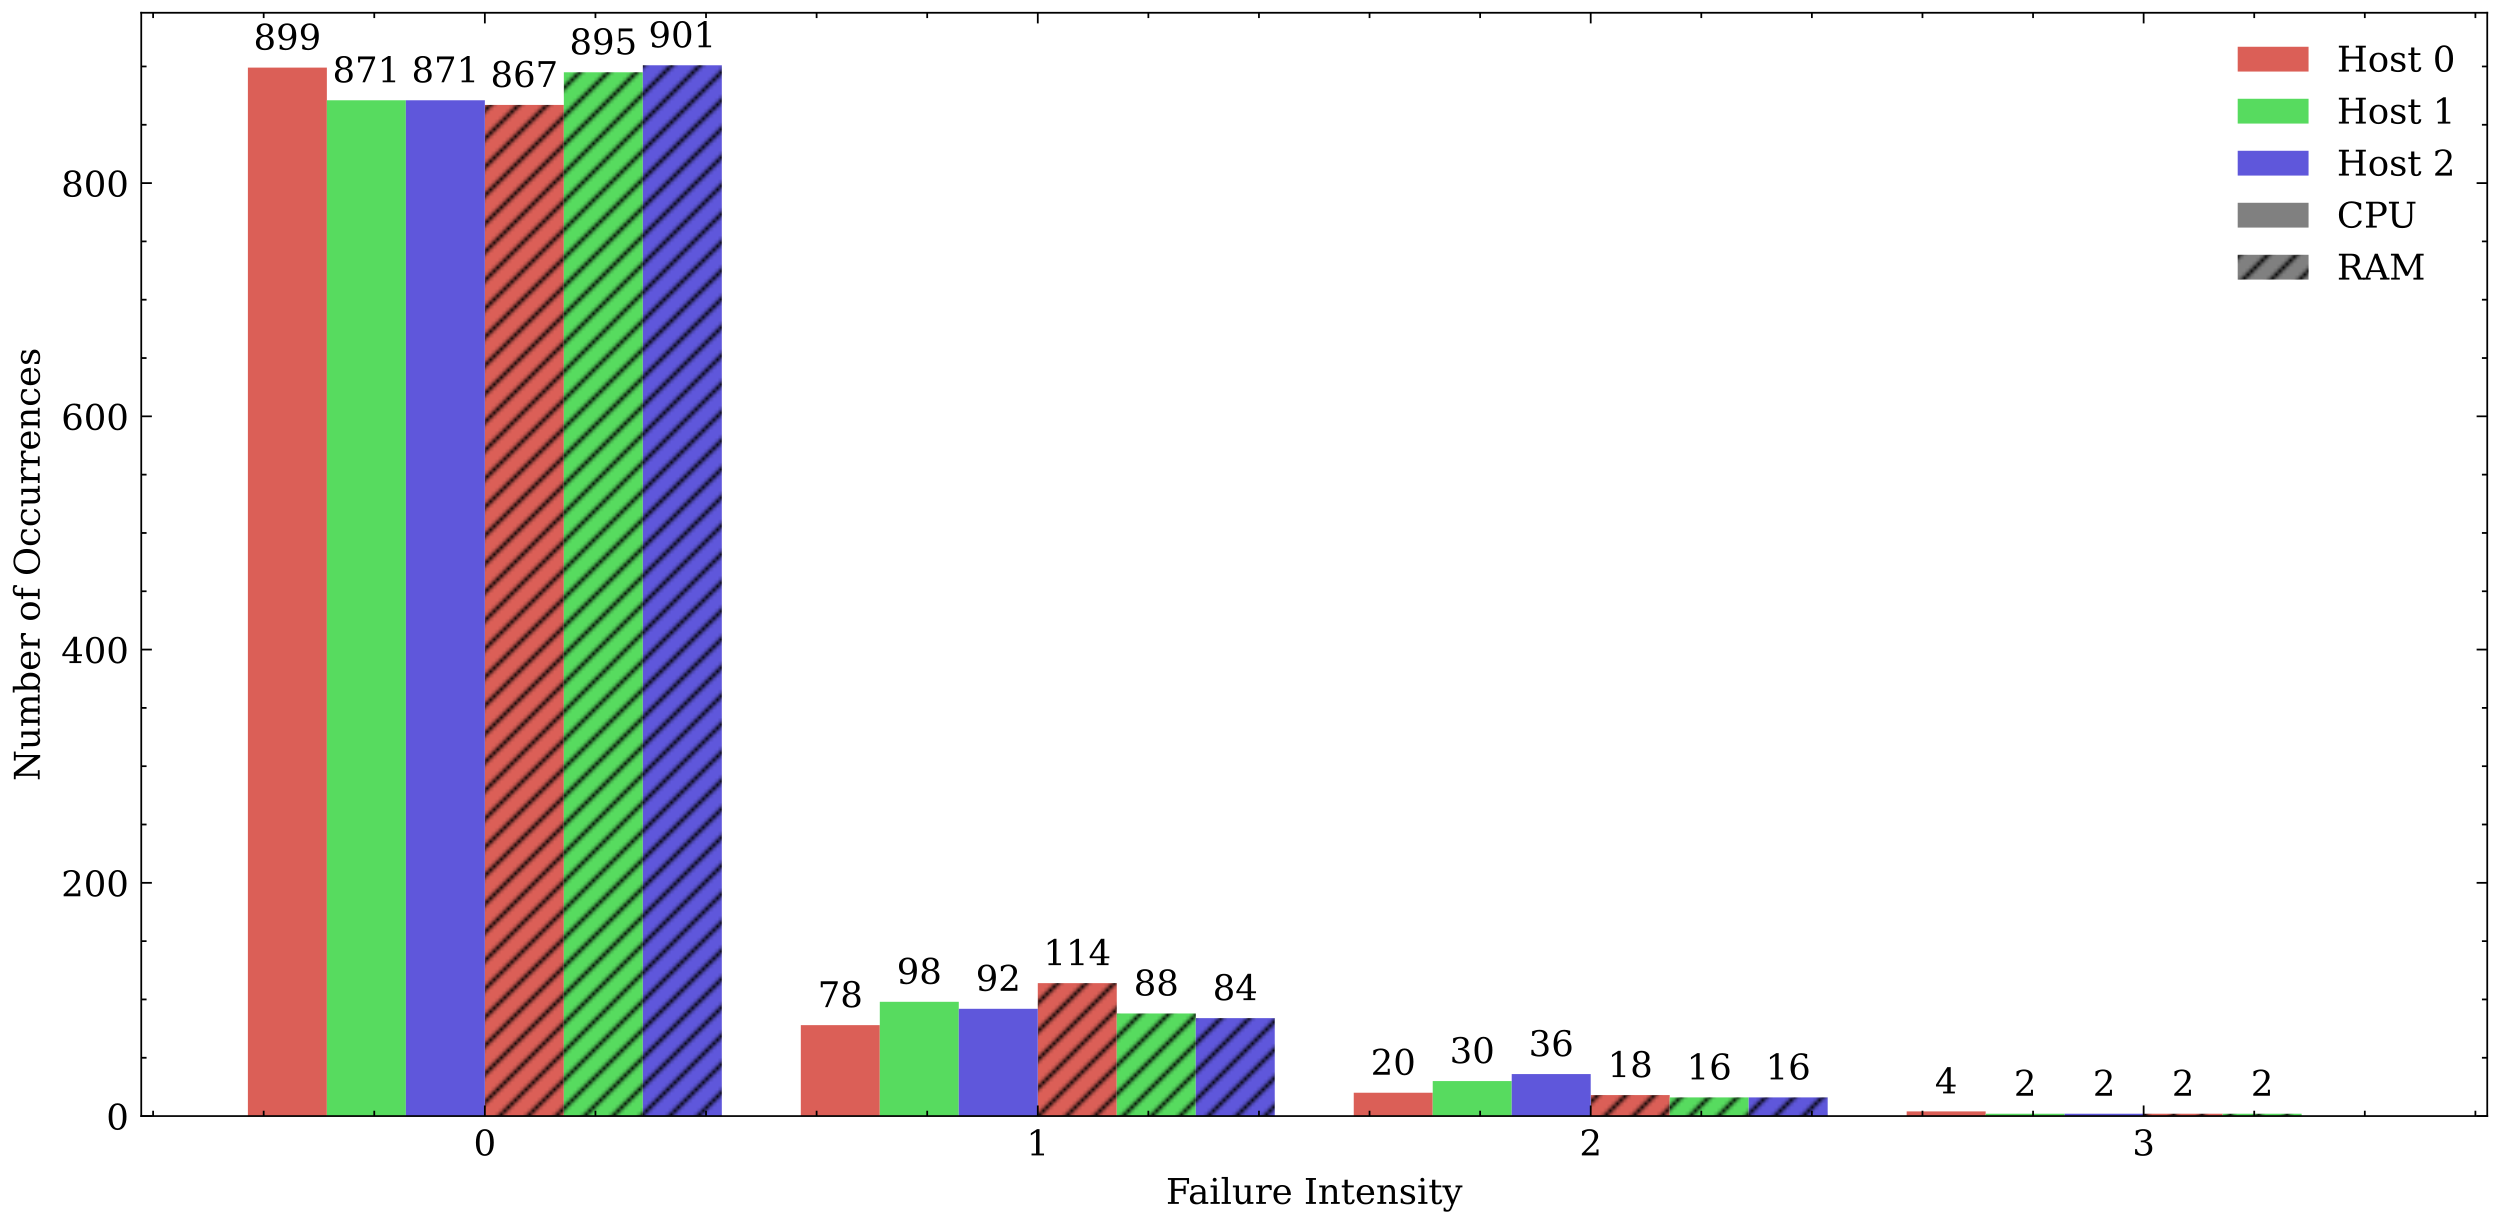 <?xml version="1.0" encoding="utf-8" standalone="no"?>
<!DOCTYPE svg PUBLIC "-//W3C//DTD SVG 1.1//EN"
  "http://www.w3.org/Graphics/SVG/1.1/DTD/svg11.dtd">
<!-- Created with matplotlib (https://matplotlib.org/) -->
<svg height="345.6pt" version="1.1" viewBox="0 0 705.6 345.6" width="705.6pt" xmlns="http://www.w3.org/2000/svg" xmlns:xlink="http://www.w3.org/1999/xlink">
 <defs>
  <style type="text/css">*{stroke-linecap:butt;stroke-linejoin:round;}</style>
 </defs>
 <g id="figure_1">
  <g id="patch_1">
   <path d="M -0 345.6 
L 705.6 345.6 
L 705.6 0 
L -0 0 
z
" style="fill:#ffffff;"/>
  </g>
  <g id="axes_1">
   <g id="patch_2">
    <path d="M 39.866 315.002 
L 702 315.002 
L 702 3.6 
L 39.866 3.6 
z
" style="fill:#ffffff;"/>
   </g>
   <g id="patch_3">
    <path clip-path="url(#p90682c759c)" d="M 69.963 315.002 
L 92.257 315.002 
L 92.257 19.087 
L 69.963 19.087 
z
" style="fill:#db5f57;"/>
   </g>
   <g id="patch_4">
    <path clip-path="url(#p90682c759c)" d="M 226.021 315.002 
L 248.315 315.002 
L 248.315 289.327 
L 226.021 289.327 
z
" style="fill:#db5f57;"/>
   </g>
   <g id="patch_5">
    <path clip-path="url(#p90682c759c)" d="M 382.08 315.002 
L 404.374 315.002 
L 404.374 308.418 
L 382.08 308.418 
z
" style="fill:#db5f57;"/>
   </g>
   <g id="patch_6">
    <path clip-path="url(#p90682c759c)" d="M 538.138 315.002 
L 560.433 315.002 
L 560.433 313.685 
L 538.138 313.685 
z
" style="fill:#db5f57;"/>
   </g>
   <g id="patch_7">
    <path clip-path="url(#p90682c759c)" d="M 136.845 315.002 
L 159.139 315.002 
L 159.139 29.62 
L 136.845 29.62 
z
" style="fill:url(#h0e815f7aa3);"/>
   </g>
   <g id="patch_8">
    <path clip-path="url(#p90682c759c)" d="M 292.904 315.002 
L 315.198 315.002 
L 315.198 277.477 
L 292.904 277.477 
z
" style="fill:url(#h0e815f7aa3);"/>
   </g>
   <g id="patch_9">
    <path clip-path="url(#p90682c759c)" d="M 448.962 315.002 
L 471.256 315.002 
L 471.256 309.077 
L 448.962 309.077 
z
" style="fill:url(#h0e815f7aa3);"/>
   </g>
   <g id="patch_10">
    <path clip-path="url(#p90682c759c)" d="M 605.021 315.002 
L 627.315 315.002 
L 627.315 314.343 
L 605.021 314.343 
z
" style="fill:url(#h0e815f7aa3);"/>
   </g>
   <g id="patch_11">
    <path clip-path="url(#p90682c759c)" d="M 92.257 315.002 
L 114.551 315.002 
L 114.551 28.303 
L 92.257 28.303 
z
" style="fill:#57db5f;"/>
   </g>
   <g id="patch_12">
    <path clip-path="url(#p90682c759c)" d="M 248.315 315.002 
L 270.609 315.002 
L 270.609 282.744 
L 248.315 282.744 
z
" style="fill:#57db5f;"/>
   </g>
   <g id="patch_13">
    <path clip-path="url(#p90682c759c)" d="M 404.374 315.002 
L 426.668 315.002 
L 426.668 305.127 
L 404.374 305.127 
z
" style="fill:#57db5f;"/>
   </g>
   <g id="patch_14">
    <path clip-path="url(#p90682c759c)" d="M 560.433 315.002 
L 582.727 315.002 
L 582.727 314.343 
L 560.433 314.343 
z
" style="fill:#57db5f;"/>
   </g>
   <g id="patch_15">
    <path clip-path="url(#p90682c759c)" d="M 159.139 315.002 
L 181.433 315.002 
L 181.433 20.404 
L 159.139 20.404 
z
" style="fill:url(#h3f231d8d59);"/>
   </g>
   <g id="patch_16">
    <path clip-path="url(#p90682c759c)" d="M 315.198 315.002 
L 337.492 315.002 
L 337.492 286.036 
L 315.198 286.036 
z
" style="fill:url(#h3f231d8d59);"/>
   </g>
   <g id="patch_17">
    <path clip-path="url(#p90682c759c)" d="M 471.256 315.002 
L 493.55 315.002 
L 493.55 309.735 
L 471.256 309.735 
z
" style="fill:url(#h3f231d8d59);"/>
   </g>
   <g id="patch_18">
    <path clip-path="url(#p90682c759c)" d="M 627.315 315.002 
L 649.609 315.002 
L 649.609 314.343 
L 627.315 314.343 
z
" style="fill:url(#h3f231d8d59);"/>
   </g>
   <g id="patch_19">
    <path clip-path="url(#p90682c759c)" d="M 114.551 315.002 
L 136.845 315.002 
L 136.845 28.303 
L 114.551 28.303 
z
" style="fill:#5f57db;"/>
   </g>
   <g id="patch_20">
    <path clip-path="url(#p90682c759c)" d="M 270.609 315.002 
L 292.904 315.002 
L 292.904 284.719 
L 270.609 284.719 
z
" style="fill:#5f57db;"/>
   </g>
   <g id="patch_21">
    <path clip-path="url(#p90682c759c)" d="M 426.668 315.002 
L 448.962 315.002 
L 448.962 303.152 
L 426.668 303.152 
z
" style="fill:#5f57db;"/>
   </g>
   <g id="patch_22">
    <path clip-path="url(#p90682c759c)" d="M 582.727 315.002 
L 605.021 315.002 
L 605.021 314.343 
L 582.727 314.343 
z
" style="fill:#5f57db;"/>
   </g>
   <g id="patch_23">
    <path clip-path="url(#p90682c759c)" d="M 181.433 315.002 
L 203.727 315.002 
L 203.727 18.429 
L 181.433 18.429 
z
" style="fill:url(#h6286fca767);"/>
   </g>
   <g id="patch_24">
    <path clip-path="url(#p90682c759c)" d="M 337.492 315.002 
L 359.786 315.002 
L 359.786 287.352 
L 337.492 287.352 
z
" style="fill:url(#h6286fca767);"/>
   </g>
   <g id="patch_25">
    <path clip-path="url(#p90682c759c)" d="M 493.55 315.002 
L 515.844 315.002 
L 515.844 309.735 
L 493.55 309.735 
z
" style="fill:url(#h6286fca767);"/>
   </g>
   <g id="patch_26">
    <path clip-path="url(#p90682c759c)" d="M 649.609 315.002 
L 671.903 315.002 
L 671.903 315.002 
L 649.609 315.002 
z
" style="fill:url(#h6286fca767);"/>
   </g>
   <g id="patch_27">
    <path clip-path="url(#p90682c759c)" d="M 174.745 315.002 
L 299.592 315.002 
L 299.592 315.002 
L 174.745 315.002 
z
" style="fill:#808080;"/>
   </g>
   <g id="patch_28">
    <path clip-path="url(#p90682c759c)" d="M 174.745 315.002 
L 299.592 315.002 
L 299.592 315.002 
L 174.745 315.002 
z
" style="fill:url(#h5d2e5b36c0);"/>
   </g>
   <g id="matplotlib.axis_1">
    <g id="xtick_1">
     <g id="line2d_1">
      <defs>
       <path d="M 0 0 
L 0 -3 
" id="m003370ae98" style="stroke:#000000;stroke-width:0.5;"/>
      </defs>
      <g>
       <use style="stroke:#000000;stroke-width:0.5;" x="136.845" xlink:href="#m003370ae98" y="315.002"/>
      </g>
     </g>
     <g id="line2d_2">
      <defs>
       <path d="M 0 0 
L 0 3 
" id="m7b1e588412" style="stroke:#000000;stroke-width:0.5;"/>
      </defs>
      <g>
       <use style="stroke:#000000;stroke-width:0.5;" x="136.845" xlink:href="#m7b1e588412" y="3.6"/>
      </g>
     </g>
     <g id="text_1">
      <!-- 0 -->
      <g transform="translate(133.664 326.1)scale(0.1 -0.1)">
       <defs>
        <path d="M 31.781 3.422 
Q 39.266 3.422 42.969 11.625 
Q 46.688 19.828 46.688 36.375 
Q 46.688 52.984 42.969 61.188 
Q 39.266 69.391 31.781 69.391 
Q 24.312 69.391 20.594 61.188 
Q 16.891 52.984 16.891 36.375 
Q 16.891 19.828 20.594 11.625 
Q 24.312 3.422 31.781 3.422 
z
M 31.781 -1.422 
Q 19.922 -1.422 13.25 8.531 
Q 6.594 18.5 6.594 36.375 
Q 6.594 54.297 13.25 64.25 
Q 19.922 74.219 31.781 74.219 
Q 43.703 74.219 50.344 64.25 
Q 56.984 54.297 56.984 36.375 
Q 56.984 18.5 50.344 8.531 
Q 43.703 -1.422 31.781 -1.422 
z
" id="DejaVuSerif-48"/>
       </defs>
       <use xlink:href="#DejaVuSerif-48"/>
      </g>
     </g>
    </g>
    <g id="xtick_2">
     <g id="line2d_3">
      <g>
       <use style="stroke:#000000;stroke-width:0.5;" x="292.904" xlink:href="#m003370ae98" y="315.002"/>
      </g>
     </g>
     <g id="line2d_4">
      <g>
       <use style="stroke:#000000;stroke-width:0.5;" x="292.904" xlink:href="#m7b1e588412" y="3.6"/>
      </g>
     </g>
     <g id="text_2">
      <!-- 1 -->
      <g transform="translate(289.722 326.1)scale(0.1 -0.1)">
       <defs>
        <path d="M 14.203 0 
L 14.203 5.172 
L 26.906 5.172 
L 26.906 65.828 
L 12.203 56.297 
L 12.203 62.703 
L 29.984 74.219 
L 36.719 74.219 
L 36.719 5.172 
L 49.422 5.172 
L 49.422 0 
z
" id="DejaVuSerif-49"/>
       </defs>
       <use xlink:href="#DejaVuSerif-49"/>
      </g>
     </g>
    </g>
    <g id="xtick_3">
     <g id="line2d_5">
      <g>
       <use style="stroke:#000000;stroke-width:0.5;" x="448.962" xlink:href="#m003370ae98" y="315.002"/>
      </g>
     </g>
     <g id="line2d_6">
      <g>
       <use style="stroke:#000000;stroke-width:0.5;" x="448.962" xlink:href="#m7b1e588412" y="3.6"/>
      </g>
     </g>
     <g id="text_3">
      <!-- 2 -->
      <g transform="translate(445.781 326.1)scale(0.1 -0.1)">
       <defs>
        <path d="M 12.797 55.516 
L 7.328 55.516 
L 7.328 68.5 
Q 12.547 71.297 17.844 72.75 
Q 23.141 74.219 28.219 74.219 
Q 39.594 74.219 46.188 68.703 
Q 52.781 63.188 52.781 53.719 
Q 52.781 43.016 37.844 28.125 
Q 36.672 27 36.078 26.422 
L 17.672 8.016 
L 48.094 8.016 
L 48.094 17 
L 53.812 17 
L 53.812 0 
L 6.781 0 
L 6.781 5.328 
L 28.906 27.391 
Q 36.234 34.719 39.359 40.844 
Q 42.484 46.969 42.484 53.719 
Q 42.484 61.078 38.641 65.234 
Q 34.812 69.391 28.078 69.391 
Q 21.094 69.391 17.281 65.922 
Q 13.484 62.453 12.797 55.516 
z
" id="DejaVuSerif-50"/>
       </defs>
       <use xlink:href="#DejaVuSerif-50"/>
      </g>
     </g>
    </g>
    <g id="xtick_4">
     <g id="line2d_7">
      <g>
       <use style="stroke:#000000;stroke-width:0.5;" x="605.021" xlink:href="#m003370ae98" y="315.002"/>
      </g>
     </g>
     <g id="line2d_8">
      <g>
       <use style="stroke:#000000;stroke-width:0.5;" x="605.021" xlink:href="#m7b1e588412" y="3.6"/>
      </g>
     </g>
     <g id="text_4">
      <!-- 3 -->
      <g transform="translate(601.839 326.1)scale(0.1 -0.1)">
       <defs>
        <path d="M 9.719 69.828 
Q 15.438 71.969 20.672 73.094 
Q 25.922 74.219 30.516 74.219 
Q 41.219 74.219 47.219 69.594 
Q 53.219 64.984 53.219 56.781 
Q 53.219 50.203 49.062 45.781 
Q 44.922 41.359 37.312 39.797 
Q 46.297 38.531 51.25 33.281 
Q 56.203 28.031 56.203 19.672 
Q 56.203 9.469 49.344 4.016 
Q 42.484 -1.422 29.594 -1.422 
Q 23.875 -1.422 18.422 -0.188 
Q 12.984 1.031 7.625 3.516 
L 7.625 17.672 
L 13.094 17.672 
Q 13.578 10.641 17.828 7.031 
Q 22.078 3.422 29.781 3.422 
Q 37.25 3.422 41.578 7.734 
Q 45.906 12.062 45.906 19.578 
Q 45.906 28.172 41.453 32.594 
Q 37.016 37.016 28.422 37.016 
L 23.781 37.016 
L 23.781 42 
L 26.219 42 
Q 34.766 42 39.031 45.531 
Q 43.312 49.078 43.312 56.203 
Q 43.312 62.594 39.797 65.984 
Q 36.281 69.391 29.688 69.391 
Q 23.094 69.391 19.453 66.266 
Q 15.828 63.141 15.188 56.984 
L 9.719 56.984 
z
" id="DejaVuSerif-51"/>
       </defs>
       <use xlink:href="#DejaVuSerif-51"/>
      </g>
     </g>
    </g>
    <g id="xtick_5">
     <g id="line2d_9">
      <defs>
       <path d="M 0 0 
L 0 -1.5 
" id="m250a52d1e1" style="stroke:#000000;stroke-width:0.5;"/>
      </defs>
      <g>
       <use style="stroke:#000000;stroke-width:0.5;" x="43.21" xlink:href="#m250a52d1e1" y="315.002"/>
      </g>
     </g>
     <g id="line2d_10">
      <defs>
       <path d="M 0 0 
L 0 1.5 
" id="mcf9d7b863d" style="stroke:#000000;stroke-width:0.5;"/>
      </defs>
      <g>
       <use style="stroke:#000000;stroke-width:0.5;" x="43.21" xlink:href="#mcf9d7b863d" y="3.6"/>
      </g>
     </g>
    </g>
    <g id="xtick_6">
     <g id="line2d_11">
      <g>
       <use style="stroke:#000000;stroke-width:0.5;" x="74.421" xlink:href="#m250a52d1e1" y="315.002"/>
      </g>
     </g>
     <g id="line2d_12">
      <g>
       <use style="stroke:#000000;stroke-width:0.5;" x="74.421" xlink:href="#mcf9d7b863d" y="3.6"/>
      </g>
     </g>
    </g>
    <g id="xtick_7">
     <g id="line2d_13">
      <g>
       <use style="stroke:#000000;stroke-width:0.5;" x="105.633" xlink:href="#m250a52d1e1" y="315.002"/>
      </g>
     </g>
     <g id="line2d_14">
      <g>
       <use style="stroke:#000000;stroke-width:0.5;" x="105.633" xlink:href="#mcf9d7b863d" y="3.6"/>
      </g>
     </g>
    </g>
    <g id="xtick_8">
     <g id="line2d_15">
      <g>
       <use style="stroke:#000000;stroke-width:0.5;" x="168.057" xlink:href="#m250a52d1e1" y="315.002"/>
      </g>
     </g>
     <g id="line2d_16">
      <g>
       <use style="stroke:#000000;stroke-width:0.5;" x="168.057" xlink:href="#mcf9d7b863d" y="3.6"/>
      </g>
     </g>
    </g>
    <g id="xtick_9">
     <g id="line2d_17">
      <g>
       <use style="stroke:#000000;stroke-width:0.5;" x="199.268" xlink:href="#m250a52d1e1" y="315.002"/>
      </g>
     </g>
     <g id="line2d_18">
      <g>
       <use style="stroke:#000000;stroke-width:0.5;" x="199.268" xlink:href="#mcf9d7b863d" y="3.6"/>
      </g>
     </g>
    </g>
    <g id="xtick_10">
     <g id="line2d_19">
      <g>
       <use style="stroke:#000000;stroke-width:0.5;" x="230.48" xlink:href="#m250a52d1e1" y="315.002"/>
      </g>
     </g>
     <g id="line2d_20">
      <g>
       <use style="stroke:#000000;stroke-width:0.5;" x="230.48" xlink:href="#mcf9d7b863d" y="3.6"/>
      </g>
     </g>
    </g>
    <g id="xtick_11">
     <g id="line2d_21">
      <g>
       <use style="stroke:#000000;stroke-width:0.5;" x="261.692" xlink:href="#m250a52d1e1" y="315.002"/>
      </g>
     </g>
     <g id="line2d_22">
      <g>
       <use style="stroke:#000000;stroke-width:0.5;" x="261.692" xlink:href="#mcf9d7b863d" y="3.6"/>
      </g>
     </g>
    </g>
    <g id="xtick_12">
     <g id="line2d_23">
      <g>
       <use style="stroke:#000000;stroke-width:0.5;" x="324.115" xlink:href="#m250a52d1e1" y="315.002"/>
      </g>
     </g>
     <g id="line2d_24">
      <g>
       <use style="stroke:#000000;stroke-width:0.5;" x="324.115" xlink:href="#mcf9d7b863d" y="3.6"/>
      </g>
     </g>
    </g>
    <g id="xtick_13">
     <g id="line2d_25">
      <g>
       <use style="stroke:#000000;stroke-width:0.5;" x="355.327" xlink:href="#m250a52d1e1" y="315.002"/>
      </g>
     </g>
     <g id="line2d_26">
      <g>
       <use style="stroke:#000000;stroke-width:0.5;" x="355.327" xlink:href="#mcf9d7b863d" y="3.6"/>
      </g>
     </g>
    </g>
    <g id="xtick_14">
     <g id="line2d_27">
      <g>
       <use style="stroke:#000000;stroke-width:0.5;" x="386.539" xlink:href="#m250a52d1e1" y="315.002"/>
      </g>
     </g>
     <g id="line2d_28">
      <g>
       <use style="stroke:#000000;stroke-width:0.5;" x="386.539" xlink:href="#mcf9d7b863d" y="3.6"/>
      </g>
     </g>
    </g>
    <g id="xtick_15">
     <g id="line2d_29">
      <g>
       <use style="stroke:#000000;stroke-width:0.5;" x="417.75" xlink:href="#m250a52d1e1" y="315.002"/>
      </g>
     </g>
     <g id="line2d_30">
      <g>
       <use style="stroke:#000000;stroke-width:0.5;" x="417.75" xlink:href="#mcf9d7b863d" y="3.6"/>
      </g>
     </g>
    </g>
    <g id="xtick_16">
     <g id="line2d_31">
      <g>
       <use style="stroke:#000000;stroke-width:0.5;" x="480.174" xlink:href="#m250a52d1e1" y="315.002"/>
      </g>
     </g>
     <g id="line2d_32">
      <g>
       <use style="stroke:#000000;stroke-width:0.5;" x="480.174" xlink:href="#mcf9d7b863d" y="3.6"/>
      </g>
     </g>
    </g>
    <g id="xtick_17">
     <g id="line2d_33">
      <g>
       <use style="stroke:#000000;stroke-width:0.5;" x="511.386" xlink:href="#m250a52d1e1" y="315.002"/>
      </g>
     </g>
     <g id="line2d_34">
      <g>
       <use style="stroke:#000000;stroke-width:0.5;" x="511.386" xlink:href="#mcf9d7b863d" y="3.6"/>
      </g>
     </g>
    </g>
    <g id="xtick_18">
     <g id="line2d_35">
      <g>
       <use style="stroke:#000000;stroke-width:0.5;" x="542.597" xlink:href="#m250a52d1e1" y="315.002"/>
      </g>
     </g>
     <g id="line2d_36">
      <g>
       <use style="stroke:#000000;stroke-width:0.5;" x="542.597" xlink:href="#mcf9d7b863d" y="3.6"/>
      </g>
     </g>
    </g>
    <g id="xtick_19">
     <g id="line2d_37">
      <g>
       <use style="stroke:#000000;stroke-width:0.5;" x="573.809" xlink:href="#m250a52d1e1" y="315.002"/>
      </g>
     </g>
     <g id="line2d_38">
      <g>
       <use style="stroke:#000000;stroke-width:0.5;" x="573.809" xlink:href="#mcf9d7b863d" y="3.6"/>
      </g>
     </g>
    </g>
    <g id="xtick_20">
     <g id="line2d_39">
      <g>
       <use style="stroke:#000000;stroke-width:0.5;" x="636.232" xlink:href="#m250a52d1e1" y="315.002"/>
      </g>
     </g>
     <g id="line2d_40">
      <g>
       <use style="stroke:#000000;stroke-width:0.5;" x="636.232" xlink:href="#mcf9d7b863d" y="3.6"/>
      </g>
     </g>
    </g>
    <g id="xtick_21">
     <g id="line2d_41">
      <g>
       <use style="stroke:#000000;stroke-width:0.5;" x="667.444" xlink:href="#m250a52d1e1" y="315.002"/>
      </g>
     </g>
     <g id="line2d_42">
      <g>
       <use style="stroke:#000000;stroke-width:0.5;" x="667.444" xlink:href="#mcf9d7b863d" y="3.6"/>
      </g>
     </g>
    </g>
    <g id="xtick_22">
     <g id="line2d_43">
      <g>
       <use style="stroke:#000000;stroke-width:0.5;" x="698.656" xlink:href="#m250a52d1e1" y="315.002"/>
      </g>
     </g>
     <g id="line2d_44">
      <g>
       <use style="stroke:#000000;stroke-width:0.5;" x="698.656" xlink:href="#mcf9d7b863d" y="3.6"/>
      </g>
     </g>
    </g>
    <g id="text_5">
     <!-- Failure Intensity -->
     <g transform="translate(329.079 339.778)scale(0.1 -0.1)">
      <defs>
       <path d="M 5.516 0 
L 5.516 5.172 
L 14.797 5.172 
L 14.797 67.672 
L 5.516 67.672 
L 5.516 72.906 
L 65.188 72.906 
L 65.188 56.688 
L 59.188 56.688 
L 59.188 66.891 
L 24.703 66.891 
L 24.703 42.484 
L 49.609 42.484 
L 49.609 51.609 
L 55.609 51.609 
L 55.609 27.391 
L 49.609 27.391 
L 49.609 36.531 
L 24.703 36.531 
L 24.703 5.172 
L 36.375 5.172 
L 36.375 0 
z
" id="DejaVuSerif-70"/>
       <path d="M 39.797 16.312 
L 39.797 27.297 
L 28.219 27.297 
Q 21.531 27.297 18.25 24.406 
Q 14.984 21.531 14.984 15.578 
Q 14.984 10.156 18.297 6.984 
Q 21.625 3.812 27.297 3.812 
Q 32.906 3.812 36.344 7.281 
Q 39.797 10.75 39.797 16.312 
z
M 48.781 32.422 
L 48.781 5.172 
L 56.781 5.172 
L 56.781 0 
L 39.797 0 
L 39.797 5.609 
Q 36.812 2 32.906 0.281 
Q 29 -1.422 23.781 -1.422 
Q 15.141 -1.422 10.062 3.172 
Q 4.984 7.766 4.984 15.578 
Q 4.984 23.641 10.797 28.078 
Q 16.609 32.516 27.203 32.516 
L 39.797 32.516 
L 39.797 36.078 
Q 39.797 42 36.203 45.234 
Q 32.625 48.484 26.125 48.484 
Q 20.75 48.484 17.578 46.047 
Q 14.406 43.609 13.625 38.812 
L 8.984 38.812 
L 8.984 49.312 
Q 13.672 51.312 18.094 52.312 
Q 22.516 53.328 26.703 53.328 
Q 37.5 53.328 43.141 47.969 
Q 48.781 42.625 48.781 32.422 
z
" id="DejaVuSerif-97"/>
       <path d="M 9.719 68.016 
Q 9.719 70.266 11.344 71.922 
Q 12.984 73.578 15.281 73.578 
Q 17.531 73.578 19.156 71.922 
Q 20.797 70.266 20.797 68.016 
Q 20.797 65.719 19.188 64.109 
Q 17.578 62.5 15.281 62.5 
Q 12.984 62.5 11.344 64.109 
Q 9.719 65.719 9.719 68.016 
z
M 21.188 5.172 
L 29.688 5.172 
L 29.688 0 
L 3.609 0 
L 3.609 5.172 
L 12.203 5.172 
L 12.203 46.688 
L 3.609 46.688 
L 3.609 51.906 
L 21.188 51.906 
z
" id="DejaVuSerif-105"/>
       <path d="M 20.516 5.172 
L 29 5.172 
L 29 0 
L 2.875 0 
L 2.875 5.172 
L 11.531 5.172 
L 11.531 70.797 
L 2.875 70.797 
L 2.875 75.984 
L 20.516 75.984 
z
" id="DejaVuSerif-108"/>
       <path d="M 35.406 51.906 
L 52.203 51.906 
L 52.203 5.172 
L 60.688 5.172 
L 60.688 0 
L 43.219 0 
L 43.219 9.188 
Q 40.719 4 36.766 1.281 
Q 32.812 -1.422 27.594 -1.422 
Q 18.953 -1.422 14.875 3.484 
Q 10.797 8.406 10.797 18.891 
L 10.797 46.688 
L 2.688 46.688 
L 2.688 51.906 
L 19.828 51.906 
L 19.828 21.688 
Q 19.828 12.203 22.141 8.688 
Q 24.469 5.172 30.422 5.172 
Q 36.672 5.172 39.938 9.766 
Q 43.219 14.359 43.219 23.094 
L 43.219 46.688 
L 35.406 46.688 
z
" id="DejaVuSerif-117"/>
       <path d="M 47.797 52 
L 47.797 39.016 
L 42.625 39.016 
Q 42.391 42.875 40.484 44.781 
Q 38.578 46.688 34.906 46.688 
Q 28.266 46.688 24.719 42.094 
Q 21.188 37.5 21.188 28.906 
L 21.188 5.172 
L 31.594 5.172 
L 31.594 0 
L 4.109 0 
L 4.109 5.172 
L 12.203 5.172 
L 12.203 46.781 
L 3.609 46.781 
L 3.609 51.906 
L 21.188 51.906 
L 21.188 42.672 
Q 23.828 48.094 27.969 50.703 
Q 32.125 53.328 38.094 53.328 
Q 40.281 53.328 42.703 52.984 
Q 45.125 52.641 47.797 52 
z
" id="DejaVuSerif-114"/>
       <path d="M 54.203 25 
L 15.484 25 
L 15.484 24.609 
Q 15.484 14.109 19.438 8.766 
Q 23.391 3.422 31.109 3.422 
Q 37.016 3.422 40.797 6.516 
Q 44.578 9.625 46.094 15.719 
L 53.328 15.719 
Q 51.172 7.172 45.375 2.875 
Q 39.594 -1.422 30.172 -1.422 
Q 18.797 -1.422 11.891 6.078 
Q 4.984 13.578 4.984 25.984 
Q 4.984 38.281 11.766 45.797 
Q 18.562 53.328 29.594 53.328 
Q 41.359 53.328 47.656 46.062 
Q 53.953 38.812 54.203 25 
z
M 43.609 30.172 
Q 43.312 39.266 39.766 43.875 
Q 36.234 48.484 29.594 48.484 
Q 23.391 48.484 19.828 43.844 
Q 16.266 39.203 15.484 30.172 
z
" id="DejaVuSerif-101"/>
       <path id="DejaVuSerif-32"/>
       <path d="M 24.703 5.172 
L 33.984 5.172 
L 33.984 0 
L 5.516 0 
L 5.516 5.172 
L 14.797 5.172 
L 14.797 67.672 
L 5.516 67.672 
L 5.516 72.906 
L 33.984 72.906 
L 33.984 67.672 
L 24.703 67.672 
z
" id="DejaVuSerif-73"/>
       <path d="M 4.109 0 
L 4.109 5.172 
L 12.203 5.172 
L 12.203 46.688 
L 3.609 46.688 
L 3.609 51.906 
L 21.188 51.906 
L 21.188 42.672 
Q 23.688 47.953 27.656 50.641 
Q 31.641 53.328 36.922 53.328 
Q 45.516 53.328 49.562 48.391 
Q 53.609 43.453 53.609 33.016 
L 53.609 5.172 
L 61.625 5.172 
L 61.625 0 
L 36.812 0 
L 36.812 5.172 
L 44.578 5.172 
L 44.578 30.172 
Q 44.578 39.703 42.234 43.234 
Q 39.891 46.781 33.984 46.781 
Q 27.734 46.781 24.453 42.203 
Q 21.188 37.641 21.188 28.906 
L 21.188 5.172 
L 29 5.172 
L 29 0 
z
" id="DejaVuSerif-110"/>
       <path d="M 10.797 46.688 
L 2.875 46.688 
L 2.875 51.906 
L 10.797 51.906 
L 10.797 68.016 
L 19.828 68.016 
L 19.828 51.906 
L 36.719 51.906 
L 36.719 46.688 
L 19.828 46.688 
L 19.828 13.719 
Q 19.828 7.125 21.094 5.266 
Q 22.359 3.422 25.781 3.422 
Q 29.297 3.422 30.906 5.484 
Q 32.516 7.562 32.625 12.203 
L 39.406 12.203 
Q 39.016 5.125 35.547 1.844 
Q 32.078 -1.422 25 -1.422 
Q 17.234 -1.422 14.016 2.016 
Q 10.797 5.469 10.797 13.719 
z
" id="DejaVuSerif-116"/>
       <path d="M 5.609 2.875 
L 5.609 14.984 
L 10.797 14.984 
Q 10.984 9.188 14.422 6.297 
Q 17.875 3.422 24.609 3.422 
Q 30.672 3.422 33.844 5.688 
Q 37.016 7.953 37.016 12.312 
Q 37.016 15.719 34.688 17.812 
Q 32.375 19.922 24.906 22.312 
L 18.406 24.516 
Q 11.719 26.656 8.719 29.875 
Q 5.719 33.109 5.719 38.094 
Q 5.719 45.219 10.938 49.266 
Q 16.156 53.328 25.391 53.328 
Q 29.5 53.328 34.031 52.25 
Q 38.578 51.172 43.406 49.125 
L 43.406 37.797 
L 38.234 37.797 
Q 38.031 42.828 34.703 45.656 
Q 31.391 48.484 25.688 48.484 
Q 20.016 48.484 17.109 46.484 
Q 14.203 44.484 14.203 40.484 
Q 14.203 37.203 16.406 35.219 
Q 18.609 33.25 25.203 31.203 
L 32.328 29 
Q 39.703 26.703 42.938 23.266 
Q 46.188 19.828 46.188 14.406 
Q 46.188 7.031 40.547 2.797 
Q 34.906 -1.422 25 -1.422 
Q 19.969 -1.422 15.188 -0.344 
Q 10.406 0.734 5.609 2.875 
z
" id="DejaVuSerif-115"/>
       <path d="M 21.578 -9.516 
L 25 -0.875 
L 5.609 46.688 
L -0.297 46.688 
L -0.297 51.906 
L 23.578 51.906 
L 23.578 46.688 
L 15.281 46.688 
L 29.891 10.984 
L 44.484 46.688 
L 36.719 46.688 
L 36.719 51.906 
L 56.203 51.906 
L 56.203 46.688 
L 50.391 46.688 
L 26.609 -11.719 
Q 24.172 -17.781 21.188 -20 
Q 18.219 -22.219 12.797 -22.219 
Q 10.5 -22.219 8.078 -21.828 
Q 5.672 -21.438 3.219 -20.703 
L 3.219 -10.797 
L 7.812 -10.797 
Q 8.109 -14.109 9.5 -15.547 
Q 10.891 -17 13.812 -17 
Q 16.5 -17 18.141 -15.5 
Q 19.781 -14.016 21.578 -9.516 
z
" id="DejaVuSerif-121"/>
      </defs>
      <use xlink:href="#DejaVuSerif-70"/>
      <use x="62.635" xlink:href="#DejaVuSerif-97"/>
      <use x="122.254" xlink:href="#DejaVuSerif-105"/>
      <use x="154.236" xlink:href="#DejaVuSerif-108"/>
      <use x="186.219" xlink:href="#DejaVuSerif-117"/>
      <use x="250.623" xlink:href="#DejaVuSerif-114"/>
      <use x="298.426" xlink:href="#DejaVuSerif-101"/>
      <use x="357.605" xlink:href="#DejaVuSerif-32"/>
      <use x="389.393" xlink:href="#DejaVuSerif-73"/>
      <use x="428.895" xlink:href="#DejaVuSerif-110"/>
      <use x="493.299" xlink:href="#DejaVuSerif-116"/>
      <use x="533.484" xlink:href="#DejaVuSerif-101"/>
      <use x="592.664" xlink:href="#DejaVuSerif-110"/>
      <use x="657.068" xlink:href="#DejaVuSerif-115"/>
      <use x="708.387" xlink:href="#DejaVuSerif-105"/>
      <use x="740.369" xlink:href="#DejaVuSerif-116"/>
      <use x="780.555" xlink:href="#DejaVuSerif-121"/>
     </g>
    </g>
   </g>
   <g id="matplotlib.axis_2">
    <g id="ytick_1">
     <g id="line2d_45">
      <defs>
       <path d="M 0 0 
L 3 0 
" id="m66e0abdf48" style="stroke:#000000;stroke-width:0.5;"/>
      </defs>
      <g>
       <use style="stroke:#000000;stroke-width:0.5;" x="39.866" xlink:href="#m66e0abdf48" y="315.002"/>
      </g>
     </g>
     <g id="line2d_46">
      <defs>
       <path d="M 0 0 
L -3 0 
" id="m926b85f570" style="stroke:#000000;stroke-width:0.5;"/>
      </defs>
      <g>
       <use style="stroke:#000000;stroke-width:0.5;" x="702" xlink:href="#m926b85f570" y="315.002"/>
      </g>
     </g>
     <g id="text_6">
      <!-- 0 -->
      <g transform="translate(30.003 318.801)scale(0.1 -0.1)">
       <use xlink:href="#DejaVuSerif-48"/>
      </g>
     </g>
    </g>
    <g id="ytick_2">
     <g id="line2d_47">
      <g>
       <use style="stroke:#000000;stroke-width:0.5;" x="39.866" xlink:href="#m66e0abdf48" y="249.17"/>
      </g>
     </g>
     <g id="line2d_48">
      <g>
       <use style="stroke:#000000;stroke-width:0.5;" x="702" xlink:href="#m926b85f570" y="249.17"/>
      </g>
     </g>
     <g id="text_7">
      <!-- 200 -->
      <g transform="translate(17.278 252.969)scale(0.1 -0.1)">
       <use xlink:href="#DejaVuSerif-50"/>
       <use x="63.623" xlink:href="#DejaVuSerif-48"/>
       <use x="127.246" xlink:href="#DejaVuSerif-48"/>
      </g>
     </g>
    </g>
    <g id="ytick_3">
     <g id="line2d_49">
      <g>
       <use style="stroke:#000000;stroke-width:0.5;" x="39.866" xlink:href="#m66e0abdf48" y="183.338"/>
      </g>
     </g>
     <g id="line2d_50">
      <g>
       <use style="stroke:#000000;stroke-width:0.5;" x="702" xlink:href="#m926b85f570" y="183.338"/>
      </g>
     </g>
     <g id="text_8">
      <!-- 400 -->
      <g transform="translate(17.278 187.137)scale(0.1 -0.1)">
       <defs>
        <path d="M 34.906 24.703 
L 34.906 63.484 
L 10.016 24.703 
z
M 56.391 0 
L 23.188 0 
L 23.188 5.172 
L 34.906 5.172 
L 34.906 19.484 
L 3.078 19.484 
L 3.078 24.812 
L 35.016 74.219 
L 44.672 74.219 
L 44.672 24.703 
L 58.594 24.703 
L 58.594 19.484 
L 44.672 19.484 
L 44.672 5.172 
L 56.391 5.172 
z
" id="DejaVuSerif-52"/>
       </defs>
       <use xlink:href="#DejaVuSerif-52"/>
       <use x="63.623" xlink:href="#DejaVuSerif-48"/>
       <use x="127.246" xlink:href="#DejaVuSerif-48"/>
      </g>
     </g>
    </g>
    <g id="ytick_4">
     <g id="line2d_51">
      <g>
       <use style="stroke:#000000;stroke-width:0.5;" x="39.866" xlink:href="#m66e0abdf48" y="117.506"/>
      </g>
     </g>
     <g id="line2d_52">
      <g>
       <use style="stroke:#000000;stroke-width:0.5;" x="702" xlink:href="#m926b85f570" y="117.506"/>
      </g>
     </g>
     <g id="text_9">
      <!-- 600 -->
      <g transform="translate(17.278 121.305)scale(0.1 -0.1)">
       <defs>
        <path d="M 32.719 3.422 
Q 39.594 3.422 43.297 8.469 
Q 47.016 13.531 47.016 23 
Q 47.016 32.469 43.297 37.516 
Q 39.594 42.578 32.719 42.578 
Q 25.734 42.578 22.062 37.688 
Q 18.406 32.812 18.406 23.578 
Q 18.406 13.875 22.109 8.641 
Q 25.828 3.422 32.719 3.422 
z
M 16.797 40.141 
Q 20.125 43.797 24.312 45.594 
Q 28.516 47.406 33.797 47.406 
Q 44.672 47.406 51 40.859 
Q 57.328 34.328 57.328 23 
Q 57.328 11.922 50.516 5.25 
Q 43.703 -1.422 32.328 -1.422 
Q 19.969 -1.422 13.328 7.781 
Q 6.688 17 6.688 34.078 
Q 6.688 53.219 14.547 63.719 
Q 22.406 74.219 36.719 74.219 
Q 40.578 74.219 44.828 73.484 
Q 49.078 72.75 53.516 71.297 
L 53.516 59.281 
L 48 59.281 
Q 47.406 64.203 44.234 66.797 
Q 41.062 69.391 35.688 69.391 
Q 26.219 69.391 21.578 62.203 
Q 16.938 55.031 16.797 40.141 
z
" id="DejaVuSerif-54"/>
       </defs>
       <use xlink:href="#DejaVuSerif-54"/>
       <use x="63.623" xlink:href="#DejaVuSerif-48"/>
       <use x="127.246" xlink:href="#DejaVuSerif-48"/>
      </g>
     </g>
    </g>
    <g id="ytick_5">
     <g id="line2d_53">
      <g>
       <use style="stroke:#000000;stroke-width:0.5;" x="39.866" xlink:href="#m66e0abdf48" y="51.674"/>
      </g>
     </g>
     <g id="line2d_54">
      <g>
       <use style="stroke:#000000;stroke-width:0.5;" x="702" xlink:href="#m926b85f570" y="51.674"/>
      </g>
     </g>
     <g id="text_10">
      <!-- 800 -->
      <g transform="translate(17.278 55.473)scale(0.1 -0.1)">
       <defs>
        <path d="M 46.578 19.922 
Q 46.578 27.734 42.688 32.047 
Q 38.812 36.375 31.781 36.375 
Q 24.75 36.375 20.875 32.047 
Q 17 27.734 17 19.922 
Q 17 12.062 20.875 7.734 
Q 24.75 3.422 31.781 3.422 
Q 38.812 3.422 42.688 7.734 
Q 46.578 12.062 46.578 19.922 
z
M 44.578 55.328 
Q 44.578 61.969 41.203 65.672 
Q 37.844 69.391 31.781 69.391 
Q 25.781 69.391 22.391 65.672 
Q 19 61.969 19 55.328 
Q 19 48.641 22.391 44.922 
Q 25.781 41.219 31.781 41.219 
Q 37.844 41.219 41.203 44.922 
Q 44.578 48.641 44.578 55.328 
z
M 39.312 38.812 
Q 47.609 37.703 52.25 32.688 
Q 56.891 27.688 56.891 19.922 
Q 56.891 9.672 50.391 4.125 
Q 43.891 -1.422 31.781 -1.422 
Q 19.734 -1.422 13.203 4.125 
Q 6.688 9.672 6.688 19.922 
Q 6.688 27.688 11.328 32.688 
Q 15.969 37.703 24.312 38.812 
Q 16.938 40.141 13 44.406 
Q 9.078 48.688 9.078 55.328 
Q 9.078 64.109 15.125 69.156 
Q 21.188 74.219 31.781 74.219 
Q 42.391 74.219 48.438 69.156 
Q 54.5 64.109 54.5 55.328 
Q 54.5 48.688 50.562 44.406 
Q 46.625 40.141 39.312 38.812 
z
" id="DejaVuSerif-56"/>
       </defs>
       <use xlink:href="#DejaVuSerif-56"/>
       <use x="63.623" xlink:href="#DejaVuSerif-48"/>
       <use x="127.246" xlink:href="#DejaVuSerif-48"/>
      </g>
     </g>
    </g>
    <g id="ytick_6">
     <g id="line2d_55">
      <defs>
       <path d="M 0 0 
L 1.5 0 
" id="m64c9c7bc41" style="stroke:#000000;stroke-width:0.5;"/>
      </defs>
      <g>
       <use style="stroke:#000000;stroke-width:0.5;" x="39.866" xlink:href="#m64c9c7bc41" y="298.544"/>
      </g>
     </g>
     <g id="line2d_56">
      <defs>
       <path d="M 0 0 
L -1.5 0 
" id="m9272c4826b" style="stroke:#000000;stroke-width:0.5;"/>
      </defs>
      <g>
       <use style="stroke:#000000;stroke-width:0.5;" x="702" xlink:href="#m9272c4826b" y="298.544"/>
      </g>
     </g>
    </g>
    <g id="ytick_7">
     <g id="line2d_57">
      <g>
       <use style="stroke:#000000;stroke-width:0.5;" x="39.866" xlink:href="#m64c9c7bc41" y="282.086"/>
      </g>
     </g>
     <g id="line2d_58">
      <g>
       <use style="stroke:#000000;stroke-width:0.5;" x="702" xlink:href="#m9272c4826b" y="282.086"/>
      </g>
     </g>
    </g>
    <g id="ytick_8">
     <g id="line2d_59">
      <g>
       <use style="stroke:#000000;stroke-width:0.5;" x="39.866" xlink:href="#m64c9c7bc41" y="265.628"/>
      </g>
     </g>
     <g id="line2d_60">
      <g>
       <use style="stroke:#000000;stroke-width:0.5;" x="702" xlink:href="#m9272c4826b" y="265.628"/>
      </g>
     </g>
    </g>
    <g id="ytick_9">
     <g id="line2d_61">
      <g>
       <use style="stroke:#000000;stroke-width:0.5;" x="39.866" xlink:href="#m64c9c7bc41" y="232.712"/>
      </g>
     </g>
     <g id="line2d_62">
      <g>
       <use style="stroke:#000000;stroke-width:0.5;" x="702" xlink:href="#m9272c4826b" y="232.712"/>
      </g>
     </g>
    </g>
    <g id="ytick_10">
     <g id="line2d_63">
      <g>
       <use style="stroke:#000000;stroke-width:0.5;" x="39.866" xlink:href="#m64c9c7bc41" y="216.254"/>
      </g>
     </g>
     <g id="line2d_64">
      <g>
       <use style="stroke:#000000;stroke-width:0.5;" x="702" xlink:href="#m9272c4826b" y="216.254"/>
      </g>
     </g>
    </g>
    <g id="ytick_11">
     <g id="line2d_65">
      <g>
       <use style="stroke:#000000;stroke-width:0.5;" x="39.866" xlink:href="#m64c9c7bc41" y="199.796"/>
      </g>
     </g>
     <g id="line2d_66">
      <g>
       <use style="stroke:#000000;stroke-width:0.5;" x="702" xlink:href="#m9272c4826b" y="199.796"/>
      </g>
     </g>
    </g>
    <g id="ytick_12">
     <g id="line2d_67">
      <g>
       <use style="stroke:#000000;stroke-width:0.5;" x="39.866" xlink:href="#m64c9c7bc41" y="166.88"/>
      </g>
     </g>
     <g id="line2d_68">
      <g>
       <use style="stroke:#000000;stroke-width:0.5;" x="702" xlink:href="#m9272c4826b" y="166.88"/>
      </g>
     </g>
    </g>
    <g id="ytick_13">
     <g id="line2d_69">
      <g>
       <use style="stroke:#000000;stroke-width:0.5;" x="39.866" xlink:href="#m64c9c7bc41" y="150.422"/>
      </g>
     </g>
     <g id="line2d_70">
      <g>
       <use style="stroke:#000000;stroke-width:0.5;" x="702" xlink:href="#m9272c4826b" y="150.422"/>
      </g>
     </g>
    </g>
    <g id="ytick_14">
     <g id="line2d_71">
      <g>
       <use style="stroke:#000000;stroke-width:0.5;" x="39.866" xlink:href="#m64c9c7bc41" y="133.964"/>
      </g>
     </g>
     <g id="line2d_72">
      <g>
       <use style="stroke:#000000;stroke-width:0.5;" x="702" xlink:href="#m9272c4826b" y="133.964"/>
      </g>
     </g>
    </g>
    <g id="ytick_15">
     <g id="line2d_73">
      <g>
       <use style="stroke:#000000;stroke-width:0.5;" x="39.866" xlink:href="#m64c9c7bc41" y="101.048"/>
      </g>
     </g>
     <g id="line2d_74">
      <g>
       <use style="stroke:#000000;stroke-width:0.5;" x="702" xlink:href="#m9272c4826b" y="101.048"/>
      </g>
     </g>
    </g>
    <g id="ytick_16">
     <g id="line2d_75">
      <g>
       <use style="stroke:#000000;stroke-width:0.5;" x="39.866" xlink:href="#m64c9c7bc41" y="84.59"/>
      </g>
     </g>
     <g id="line2d_76">
      <g>
       <use style="stroke:#000000;stroke-width:0.5;" x="702" xlink:href="#m9272c4826b" y="84.59"/>
      </g>
     </g>
    </g>
    <g id="ytick_17">
     <g id="line2d_77">
      <g>
       <use style="stroke:#000000;stroke-width:0.5;" x="39.866" xlink:href="#m64c9c7bc41" y="68.132"/>
      </g>
     </g>
     <g id="line2d_78">
      <g>
       <use style="stroke:#000000;stroke-width:0.5;" x="702" xlink:href="#m9272c4826b" y="68.132"/>
      </g>
     </g>
    </g>
    <g id="ytick_18">
     <g id="line2d_79">
      <g>
       <use style="stroke:#000000;stroke-width:0.5;" x="39.866" xlink:href="#m64c9c7bc41" y="35.216"/>
      </g>
     </g>
     <g id="line2d_80">
      <g>
       <use style="stroke:#000000;stroke-width:0.5;" x="702" xlink:href="#m9272c4826b" y="35.216"/>
      </g>
     </g>
    </g>
    <g id="ytick_19">
     <g id="line2d_81">
      <g>
       <use style="stroke:#000000;stroke-width:0.5;" x="39.866" xlink:href="#m64c9c7bc41" y="18.758"/>
      </g>
     </g>
     <g id="line2d_82">
      <g>
       <use style="stroke:#000000;stroke-width:0.5;" x="702" xlink:href="#m9272c4826b" y="18.758"/>
      </g>
     </g>
    </g>
    <g id="text_11">
     <!-- Number of Occurrences -->
     <g transform="translate(11.198 220.43)rotate(-90)scale(0.1 -0.1)">
      <defs>
       <path d="M 4.891 0 
L 4.891 5.172 
L 14.703 5.172 
L 14.703 67.672 
L 4.891 67.672 
L 4.891 72.906 
L 23.578 72.906 
L 67.281 15.375 
L 67.281 67.672 
L 57.516 67.672 
L 57.516 72.906 
L 83.109 72.906 
L 83.109 67.672 
L 73.297 67.672 
L 73.297 -1.422 
L 67.391 -1.422 
L 20.703 60.016 
L 20.703 5.172 
L 30.516 5.172 
L 30.516 0 
z
" id="DejaVuSerif-78"/>
       <path d="M 51.812 41.797 
Q 54.391 47.516 58.422 50.422 
Q 62.453 53.328 67.828 53.328 
Q 75.984 53.328 79.984 48.266 
Q 83.984 43.219 83.984 33.016 
L 83.984 5.172 
L 92.094 5.172 
L 92.094 0 
L 67.188 0 
L 67.188 5.172 
L 75 5.172 
L 75 31.984 
Q 75 39.938 72.656 43.312 
Q 70.312 46.688 64.891 46.688 
Q 58.891 46.688 55.734 42.141 
Q 52.594 37.594 52.594 28.906 
L 52.594 5.172 
L 60.406 5.172 
L 60.406 0 
L 35.797 0 
L 35.797 5.172 
L 43.609 5.172 
L 43.609 32.328 
Q 43.609 40.094 41.266 43.391 
Q 38.922 46.688 33.5 46.688 
Q 27.484 46.688 24.328 42.141 
Q 21.188 37.594 21.188 28.906 
L 21.188 5.172 
L 29 5.172 
L 29 0 
L 4.109 0 
L 4.109 5.172 
L 12.203 5.172 
L 12.203 46.781 
L 3.609 46.781 
L 3.609 51.906 
L 21.188 51.906 
L 21.188 42.672 
Q 23.688 47.859 27.531 50.594 
Q 31.391 53.328 36.281 53.328 
Q 42.328 53.328 46.375 50.312 
Q 50.438 47.312 51.812 41.797 
z
" id="DejaVuSerif-109"/>
       <path d="M 11.531 5.172 
L 11.531 70.797 
L 2.875 70.797 
L 2.875 75.984 
L 20.516 75.984 
L 20.516 43.797 
Q 23.141 48.688 27.219 51 
Q 31.297 53.328 37.312 53.328 
Q 46.875 53.328 52.922 45.75 
Q 58.984 38.188 58.984 25.984 
Q 58.984 13.766 52.922 6.172 
Q 46.875 -1.422 37.312 -1.422 
Q 31.297 -1.422 27.219 0.891 
Q 23.141 3.219 20.516 8.109 
L 20.516 0 
L 2.875 0 
L 2.875 5.172 
z
M 20.516 23.391 
Q 20.516 14.016 24.094 9.109 
Q 27.688 4.203 34.516 4.203 
Q 41.406 4.203 44.938 9.719 
Q 48.484 15.234 48.484 25.984 
Q 48.484 36.766 44.938 42.234 
Q 41.406 47.703 34.516 47.703 
Q 27.688 47.703 24.094 42.766 
Q 20.516 37.844 20.516 28.516 
z
" id="DejaVuSerif-98"/>
       <path d="M 30.078 3.422 
Q 37.312 3.422 40.984 9.125 
Q 44.672 14.844 44.672 25.984 
Q 44.672 37.109 40.984 42.797 
Q 37.312 48.484 30.078 48.484 
Q 22.859 48.484 19.172 42.797 
Q 15.484 37.109 15.484 25.984 
Q 15.484 14.844 19.188 9.125 
Q 22.906 3.422 30.078 3.422 
z
M 30.078 -1.422 
Q 18.75 -1.422 11.859 6.078 
Q 4.984 13.578 4.984 25.984 
Q 4.984 38.375 11.844 45.844 
Q 18.703 53.328 30.078 53.328 
Q 41.453 53.328 48.312 45.844 
Q 55.172 38.375 55.172 25.984 
Q 55.172 13.578 48.312 6.078 
Q 41.453 -1.422 30.078 -1.422 
z
" id="DejaVuSerif-111"/>
       <path d="M 43.016 63.719 
L 38.281 63.719 
Q 38.234 67.391 36.203 69.281 
Q 34.188 71.188 30.328 71.188 
Q 25.297 71.188 23.234 68.422 
Q 21.188 65.672 21.188 58.594 
L 21.188 51.906 
L 35.688 51.906 
L 35.688 46.688 
L 21.188 46.688 
L 21.188 5.172 
L 32.719 5.172 
L 32.719 0 
L 3.609 0 
L 3.609 5.172 
L 12.203 5.172 
L 12.203 46.688 
L 3.609 46.688 
L 3.609 51.906 
L 12.203 51.906 
L 12.203 58.406 
Q 12.203 67.094 16.719 71.531 
Q 21.234 75.984 29.984 75.984 
Q 33.25 75.984 36.516 75.391 
Q 39.797 74.812 43.016 73.578 
z
" id="DejaVuSerif-102"/>
       <path d="M 41.016 3.812 
Q 52.984 3.812 59.078 12.031 
Q 65.188 20.266 65.188 36.375 
Q 65.188 52.547 59.078 60.766 
Q 52.984 69 41.016 69 
Q 29 69 22.891 60.766 
Q 16.797 52.547 16.797 36.375 
Q 16.797 20.266 22.891 12.031 
Q 29 3.812 41.016 3.812 
z
M 41.016 -1.422 
Q 33.594 -1.422 27.359 1.016 
Q 21.141 3.469 16.406 8.203 
Q 10.938 13.672 8.266 20.609 
Q 5.609 27.547 5.609 36.375 
Q 5.609 45.219 8.266 52.172 
Q 10.938 59.125 16.406 64.594 
Q 21.188 69.391 27.344 71.797 
Q 33.5 74.219 41.016 74.219 
Q 56.891 74.219 66.656 63.812 
Q 76.422 53.422 76.422 36.375 
Q 76.422 27.641 73.734 20.625 
Q 71.047 13.625 65.578 8.203 
Q 60.797 3.422 54.641 1 
Q 48.484 -1.422 41.016 -1.422 
z
" id="DejaVuSerif-79"/>
       <path d="M 51.422 15.578 
Q 49.516 7.281 44.094 2.922 
Q 38.672 -1.422 30.078 -1.422 
Q 18.75 -1.422 11.859 6.078 
Q 4.984 13.578 4.984 25.984 
Q 4.984 38.422 11.859 45.875 
Q 18.75 53.328 30.078 53.328 
Q 35.016 53.328 39.891 52.172 
Q 44.781 51.031 49.703 48.688 
L 49.703 35.406 
L 44.484 35.406 
Q 43.453 42.234 40.016 45.359 
Q 36.578 48.484 30.172 48.484 
Q 22.906 48.484 19.188 42.844 
Q 15.484 37.203 15.484 25.984 
Q 15.484 14.75 19.172 9.078 
Q 22.859 3.422 30.172 3.422 
Q 35.984 3.422 39.453 6.438 
Q 42.922 9.469 44.188 15.578 
z
" id="DejaVuSerif-99"/>
      </defs>
      <use xlink:href="#DejaVuSerif-78"/>
      <use x="87.5" xlink:href="#DejaVuSerif-117"/>
      <use x="151.904" xlink:href="#DejaVuSerif-109"/>
      <use x="246.729" xlink:href="#DejaVuSerif-98"/>
      <use x="310.742" xlink:href="#DejaVuSerif-101"/>
      <use x="369.922" xlink:href="#DejaVuSerif-114"/>
      <use x="417.725" xlink:href="#DejaVuSerif-32"/>
      <use x="449.512" xlink:href="#DejaVuSerif-111"/>
      <use x="509.717" xlink:href="#DejaVuSerif-102"/>
      <use x="546.729" xlink:href="#DejaVuSerif-32"/>
      <use x="578.516" xlink:href="#DejaVuSerif-79"/>
      <use x="660.498" xlink:href="#DejaVuSerif-99"/>
      <use x="716.504" xlink:href="#DejaVuSerif-99"/>
      <use x="772.51" xlink:href="#DejaVuSerif-117"/>
      <use x="836.914" xlink:href="#DejaVuSerif-114"/>
      <use x="884.717" xlink:href="#DejaVuSerif-114"/>
      <use x="932.52" xlink:href="#DejaVuSerif-101"/>
      <use x="991.699" xlink:href="#DejaVuSerif-110"/>
      <use x="1056.104" xlink:href="#DejaVuSerif-99"/>
      <use x="1112.109" xlink:href="#DejaVuSerif-101"/>
      <use x="1171.289" xlink:href="#DejaVuSerif-115"/>
     </g>
    </g>
   </g>
   <g id="patch_29">
    <path d="M 39.866 315.002 
L 39.866 3.6 
" style="fill:none;stroke:#000000;stroke-linecap:square;stroke-linejoin:miter;stroke-width:0.5;"/>
   </g>
   <g id="patch_30">
    <path d="M 702 315.002 
L 702 3.6 
" style="fill:none;stroke:#000000;stroke-linecap:square;stroke-linejoin:miter;stroke-width:0.5;"/>
   </g>
   <g id="patch_31">
    <path d="M 39.866 315.002 
L 702 315.002 
" style="fill:none;stroke:#000000;stroke-linecap:square;stroke-linejoin:miter;stroke-width:0.5;"/>
   </g>
   <g id="patch_32">
    <path d="M 39.866 3.6 
L 702 3.6 
" style="fill:none;stroke:#000000;stroke-linecap:square;stroke-linejoin:miter;stroke-width:0.5;"/>
   </g>
   <g id="text_12">
    <!-- 899 -->
    <g transform="translate(71.566 14.007)scale(0.1 -0.1)">
     <defs>
      <path d="M 46.781 32.672 
Q 43.5 29 39.25 27.188 
Q 35.016 25.391 29.688 25.391 
Q 18.844 25.391 12.562 31.938 
Q 6.297 38.484 6.297 49.812 
Q 6.297 60.891 13.109 67.547 
Q 19.922 74.219 31.297 74.219 
Q 43.656 74.219 50.266 65.016 
Q 56.891 55.812 56.891 38.719 
Q 56.891 19.578 49.016 9.078 
Q 41.156 -1.422 26.906 -1.422 
Q 23.047 -1.422 18.797 -0.688 
Q 14.547 0.047 10.109 1.516 
L 10.109 13.625 
L 15.578 13.625 
Q 16.219 8.688 19.391 6.047 
Q 22.562 3.422 27.875 3.422 
Q 37.359 3.422 41.984 10.562 
Q 46.625 17.719 46.781 32.672 
z
M 30.906 69.391 
Q 23.969 69.391 20.281 64.328 
Q 16.609 59.281 16.609 49.812 
Q 16.609 40.328 20.281 35.25 
Q 23.969 30.172 30.906 30.172 
Q 37.844 30.172 41.531 35.078 
Q 45.219 39.984 45.219 49.219 
Q 45.219 58.938 41.5 64.156 
Q 37.797 69.391 30.906 69.391 
z
" id="DejaVuSerif-57"/>
     </defs>
     <use xlink:href="#DejaVuSerif-56"/>
     <use x="63.623" xlink:href="#DejaVuSerif-57"/>
     <use x="127.246" xlink:href="#DejaVuSerif-57"/>
    </g>
   </g>
   <g id="text_13">
    <!-- 78 -->
    <g transform="translate(230.806 284.247)scale(0.1 -0.1)">
     <defs>
      <path d="M 56.391 67.922 
L 27.875 0 
L 20.609 0 
L 47.797 64.891 
L 14.109 64.891 
L 14.109 55.906 
L 8.406 55.906 
L 8.406 72.906 
L 56.391 72.906 
z
" id="DejaVuSerif-55"/>
     </defs>
     <use xlink:href="#DejaVuSerif-55"/>
     <use x="63.623" xlink:href="#DejaVuSerif-56"/>
    </g>
   </g>
   <g id="text_14">
    <!-- 20 -->
    <g transform="translate(386.864 303.339)scale(0.1 -0.1)">
     <use xlink:href="#DejaVuSerif-50"/>
     <use x="63.623" xlink:href="#DejaVuSerif-48"/>
    </g>
   </g>
   <g id="text_15">
    <!-- 4 -->
    <g transform="translate(546.104 308.605)scale(0.1 -0.1)">
     <use xlink:href="#DejaVuSerif-52"/>
    </g>
   </g>
   <g id="text_16">
    <!-- 867 -->
    <g transform="translate(138.448 24.54)scale(0.1 -0.1)">
     <use xlink:href="#DejaVuSerif-56"/>
     <use x="63.623" xlink:href="#DejaVuSerif-54"/>
     <use x="127.246" xlink:href="#DejaVuSerif-55"/>
    </g>
   </g>
   <g id="text_17">
    <!-- 114 -->
    <g transform="translate(294.507 272.398)scale(0.1 -0.1)">
     <use xlink:href="#DejaVuSerif-49"/>
     <use x="63.623" xlink:href="#DejaVuSerif-49"/>
     <use x="127.246" xlink:href="#DejaVuSerif-52"/>
    </g>
   </g>
   <g id="text_18">
    <!-- 18 -->
    <g transform="translate(453.747 303.997)scale(0.1 -0.1)">
     <use xlink:href="#DejaVuSerif-49"/>
     <use x="63.623" xlink:href="#DejaVuSerif-56"/>
    </g>
   </g>
   <g id="text_19">
    <!-- 2 -->
    <g transform="translate(612.987 309.264)scale(0.1 -0.1)">
     <use xlink:href="#DejaVuSerif-50"/>
    </g>
   </g>
   <g id="text_20">
    <!-- 871 -->
    <g transform="translate(93.86 23.224)scale(0.1 -0.1)">
     <use xlink:href="#DejaVuSerif-56"/>
     <use x="63.623" xlink:href="#DejaVuSerif-55"/>
     <use x="127.246" xlink:href="#DejaVuSerif-49"/>
    </g>
   </g>
   <g id="text_21">
    <!-- 98 -->
    <g transform="translate(253.1 277.664)scale(0.1 -0.1)">
     <use xlink:href="#DejaVuSerif-57"/>
     <use x="63.623" xlink:href="#DejaVuSerif-56"/>
    </g>
   </g>
   <g id="text_22">
    <!-- 30 -->
    <g transform="translate(409.158 300.047)scale(0.1 -0.1)">
     <use xlink:href="#DejaVuSerif-51"/>
     <use x="63.623" xlink:href="#DejaVuSerif-48"/>
    </g>
   </g>
   <g id="text_23">
    <!-- 2 -->
    <g transform="translate(568.398 309.264)scale(0.1 -0.1)">
     <use xlink:href="#DejaVuSerif-50"/>
    </g>
   </g>
   <g id="text_24">
    <!-- 895 -->
    <g transform="translate(160.742 15.324)scale(0.1 -0.1)">
     <defs>
      <path d="M 50.297 72.906 
L 50.297 64.891 
L 16.891 64.891 
L 16.891 44 
Q 19.438 45.75 22.828 46.625 
Q 26.219 47.516 30.422 47.516 
Q 42.234 47.516 49.062 40.969 
Q 55.906 34.422 55.906 23.094 
Q 55.906 11.531 49 5.047 
Q 42.094 -1.422 29.594 -1.422 
Q 24.562 -1.422 19.281 -0.188 
Q 14.016 1.031 8.5 3.516 
L 8.5 17.672 
L 14.016 17.672 
Q 14.453 10.75 18.422 7.078 
Q 22.406 3.422 29.594 3.422 
Q 37.312 3.422 41.453 8.5 
Q 45.609 13.578 45.609 23.094 
Q 45.609 32.562 41.484 37.609 
Q 37.359 42.672 29.594 42.672 
Q 25.203 42.672 21.844 41.109 
Q 18.5 39.547 15.922 36.281 
L 11.719 36.281 
L 11.719 72.906 
z
" id="DejaVuSerif-53"/>
     </defs>
     <use xlink:href="#DejaVuSerif-56"/>
     <use x="63.623" xlink:href="#DejaVuSerif-57"/>
     <use x="127.246" xlink:href="#DejaVuSerif-53"/>
    </g>
   </g>
   <g id="text_25">
    <!-- 88 -->
    <g transform="translate(319.982 280.956)scale(0.1 -0.1)">
     <use xlink:href="#DejaVuSerif-56"/>
     <use x="63.623" xlink:href="#DejaVuSerif-56"/>
    </g>
   </g>
   <g id="text_26">
    <!-- 16 -->
    <g transform="translate(476.041 304.655)scale(0.1 -0.1)">
     <use xlink:href="#DejaVuSerif-49"/>
     <use x="63.623" xlink:href="#DejaVuSerif-54"/>
    </g>
   </g>
   <g id="text_27">
    <!-- 2 -->
    <g transform="translate(635.281 309.264)scale(0.1 -0.1)">
     <use xlink:href="#DejaVuSerif-50"/>
    </g>
   </g>
   <g id="text_28">
    <!-- 871 -->
    <g transform="translate(116.154 23.224)scale(0.1 -0.1)">
     <use xlink:href="#DejaVuSerif-56"/>
     <use x="63.623" xlink:href="#DejaVuSerif-55"/>
     <use x="127.246" xlink:href="#DejaVuSerif-49"/>
    </g>
   </g>
   <g id="text_29">
    <!-- 92 -->
    <g transform="translate(275.394 279.639)scale(0.1 -0.1)">
     <use xlink:href="#DejaVuSerif-57"/>
     <use x="63.623" xlink:href="#DejaVuSerif-50"/>
    </g>
   </g>
   <g id="text_30">
    <!-- 36 -->
    <g transform="translate(431.453 298.072)scale(0.1 -0.1)">
     <use xlink:href="#DejaVuSerif-51"/>
     <use x="63.623" xlink:href="#DejaVuSerif-54"/>
    </g>
   </g>
   <g id="text_31">
    <!-- 2 -->
    <g transform="translate(590.692 309.264)scale(0.1 -0.1)">
     <use xlink:href="#DejaVuSerif-50"/>
    </g>
   </g>
   <g id="text_32">
    <!-- 901 -->
    <g transform="translate(183.036 13.349)scale(0.1 -0.1)">
     <use xlink:href="#DejaVuSerif-57"/>
     <use x="63.623" xlink:href="#DejaVuSerif-48"/>
     <use x="127.246" xlink:href="#DejaVuSerif-49"/>
    </g>
   </g>
   <g id="text_33">
    <!-- 84 -->
    <g transform="translate(342.276 282.272)scale(0.1 -0.1)">
     <use xlink:href="#DejaVuSerif-56"/>
     <use x="63.623" xlink:href="#DejaVuSerif-52"/>
    </g>
   </g>
   <g id="text_34">
    <!-- 16 -->
    <g transform="translate(498.335 304.655)scale(0.1 -0.1)">
     <use xlink:href="#DejaVuSerif-49"/>
     <use x="63.623" xlink:href="#DejaVuSerif-54"/>
    </g>
   </g>
   <g id="legend_1">
    <g id="patch_33">
     <path d="M 631.569 20.198 
L 651.569 20.198 
L 651.569 13.198 
L 631.569 13.198 
z
" style="fill:#db5f57;"/>
    </g>
    <g id="text_35">
     <!-- Host 0 -->
     <g transform="translate(659.569 20.198)scale(0.1 -0.1)">
      <defs>
       <path d="M 5.516 0 
L 5.516 5.172 
L 14.797 5.172 
L 14.797 67.672 
L 5.516 67.672 
L 5.516 72.906 
L 33.984 72.906 
L 33.984 67.672 
L 24.703 67.672 
L 24.703 42.484 
L 62.5 42.484 
L 62.5 67.672 
L 53.219 67.672 
L 53.219 72.906 
L 81.688 72.906 
L 81.688 67.672 
L 72.406 67.672 
L 72.406 5.172 
L 81.688 5.172 
L 81.688 0 
L 53.219 0 
L 53.219 5.172 
L 62.5 5.172 
L 62.5 36.531 
L 24.703 36.531 
L 24.703 5.172 
L 33.984 5.172 
L 33.984 0 
z
" id="DejaVuSerif-72"/>
      </defs>
      <use xlink:href="#DejaVuSerif-72"/>
      <use x="87.207" xlink:href="#DejaVuSerif-111"/>
      <use x="147.412" xlink:href="#DejaVuSerif-115"/>
      <use x="198.73" xlink:href="#DejaVuSerif-116"/>
      <use x="238.916" xlink:href="#DejaVuSerif-32"/>
      <use x="270.703" xlink:href="#DejaVuSerif-48"/>
     </g>
    </g>
    <g id="patch_34">
     <path d="M 631.569 34.877 
L 651.569 34.877 
L 651.569 27.877 
L 631.569 27.877 
z
" style="fill:#57db5f;"/>
    </g>
    <g id="text_36">
     <!-- Host 1 -->
     <g transform="translate(659.569 34.877)scale(0.1 -0.1)">
      <use xlink:href="#DejaVuSerif-72"/>
      <use x="87.207" xlink:href="#DejaVuSerif-111"/>
      <use x="147.412" xlink:href="#DejaVuSerif-115"/>
      <use x="198.73" xlink:href="#DejaVuSerif-116"/>
      <use x="238.916" xlink:href="#DejaVuSerif-32"/>
      <use x="270.703" xlink:href="#DejaVuSerif-49"/>
     </g>
    </g>
    <g id="patch_35">
     <path d="M 631.569 49.555 
L 651.569 49.555 
L 651.569 42.555 
L 631.569 42.555 
z
" style="fill:#5f57db;"/>
    </g>
    <g id="text_37">
     <!-- Host 2 -->
     <g transform="translate(659.569 49.555)scale(0.1 -0.1)">
      <use xlink:href="#DejaVuSerif-72"/>
      <use x="87.207" xlink:href="#DejaVuSerif-111"/>
      <use x="147.412" xlink:href="#DejaVuSerif-115"/>
      <use x="198.73" xlink:href="#DejaVuSerif-116"/>
      <use x="238.916" xlink:href="#DejaVuSerif-32"/>
      <use x="270.703" xlink:href="#DejaVuSerif-50"/>
     </g>
    </g>
    <g id="patch_36">
     <path d="M 631.569 64.233 
L 651.569 64.233 
L 651.569 57.233 
L 631.569 57.233 
z
" style="fill:#808080;"/>
    </g>
    <g id="text_38">
     <!-- CPU -->
     <g transform="translate(659.569 64.233)scale(0.1 -0.1)">
      <defs>
       <path d="M 70.516 19.281 
Q 67.281 9.078 59.688 3.828 
Q 52.094 -1.422 40.484 -1.422 
Q 33.344 -1.422 27.234 1.016 
Q 21.141 3.469 16.406 8.203 
Q 10.938 13.672 8.266 20.625 
Q 5.609 27.594 5.609 36.375 
Q 5.609 53.375 15.422 63.797 
Q 25.25 74.219 41.312 74.219 
Q 47.266 74.219 54 72.656 
Q 60.75 71.094 68.5 67.922 
L 68.5 51.125 
L 62.984 51.125 
Q 61.188 60.297 55.734 64.641 
Q 50.297 69 40.484 69 
Q 28.812 69 22.797 60.719 
Q 16.797 52.438 16.797 36.375 
Q 16.797 20.359 22.797 12.078 
Q 28.812 3.812 40.484 3.812 
Q 48.641 3.812 53.906 7.688 
Q 59.188 11.578 61.531 19.281 
z
" id="DejaVuSerif-67"/>
       <path d="M 24.703 37.109 
L 37.594 37.109 
Q 44.875 37.109 48.672 41.031 
Q 52.484 44.969 52.484 52.391 
Q 52.484 59.859 48.672 63.766 
Q 44.875 67.672 37.594 67.672 
L 24.703 67.672 
z
M 5.516 0 
L 5.516 5.172 
L 14.797 5.172 
L 14.797 67.672 
L 5.516 67.672 
L 5.516 72.906 
L 39.984 72.906 
Q 50.922 72.906 57.312 67.359 
Q 63.719 61.812 63.719 52.391 
Q 63.719 43.016 57.312 37.453 
Q 50.922 31.891 39.984 31.891 
L 24.703 31.891 
L 24.703 5.172 
L 35.984 5.172 
L 35.984 0 
z
" id="DejaVuSerif-80"/>
       <path d="M 14.016 67.672 
L 4.688 67.672 
L 4.688 72.906 
L 33.203 72.906 
L 33.203 67.672 
L 23.875 67.672 
L 23.875 29.984 
Q 23.875 16.016 28.438 10.5 
Q 33.016 4.984 44.188 4.984 
Q 55.375 4.984 59.938 10.5 
Q 64.5 16.016 64.5 29.984 
L 64.5 67.672 
L 55.172 67.672 
L 55.172 72.906 
L 79.781 72.906 
L 79.781 67.672 
L 70.516 67.672 
L 70.516 29 
Q 70.516 12.359 64.109 5.469 
Q 57.719 -1.422 42.391 -1.422 
Q 27.047 -1.422 20.531 5.516 
Q 14.016 12.453 14.016 29 
z
" id="DejaVuSerif-85"/>
      </defs>
      <use xlink:href="#DejaVuSerif-67"/>
      <use x="76.514" xlink:href="#DejaVuSerif-80"/>
      <use x="142.049" xlink:href="#DejaVuSerif-85"/>
     </g>
    </g>
    <g id="patch_37">
     <path d="M 631.569 78.911 
L 651.569 78.911 
L 651.569 71.911 
L 631.569 71.911 
z
" style="fill:url(#h5d2e5b36c0);"/>
    </g>
    <g id="text_39">
     <!-- RAM -->
     <g transform="translate(659.569 78.911)scale(0.1 -0.1)">
      <defs>
       <path d="M 47.906 36.188 
Q 51.312 35.25 53.781 33.031 
Q 56.25 30.812 58.203 26.812 
L 68.797 5.172 
L 77.688 5.172 
L 77.688 0 
L 60.5 0 
L 49.125 23.188 
Q 45.844 29.938 43.109 31.906 
Q 40.375 33.891 35.594 33.891 
L 24.703 33.891 
L 24.703 5.172 
L 35.016 5.172 
L 35.016 0 
L 5.516 0 
L 5.516 5.172 
L 14.797 5.172 
L 14.797 67.672 
L 5.516 67.672 
L 5.516 72.906 
L 42.484 72.906 
Q 53.125 72.906 58.906 67.828 
Q 64.703 62.75 64.703 53.422 
Q 64.703 45.906 60.469 41.578 
Q 56.25 37.25 47.906 36.188 
z
M 24.703 39.109 
L 39.109 39.109 
Q 46.484 39.109 50 42.594 
Q 53.516 46.094 53.516 53.422 
Q 53.516 60.75 50 64.203 
Q 46.484 67.672 39.109 67.672 
L 24.703 67.672 
z
" id="DejaVuSerif-82"/>
       <path d="M 20.016 26.422 
L 46.781 26.422 
L 33.406 61.078 
z
M -0.594 0 
L -0.594 5.172 
L 5.812 5.172 
L 31.781 72.906 
L 39.984 72.906 
L 66.016 5.172 
L 73.188 5.172 
L 73.188 0 
L 46.688 0 
L 46.688 5.172 
L 54.781 5.172 
L 48.688 21.188 
L 18.016 21.188 
L 11.922 5.172 
L 19.922 5.172 
L 19.922 0 
z
" id="DejaVuSerif-65"/>
       <path d="M 5.516 0 
L 5.516 5.172 
L 14.797 5.172 
L 14.797 67.672 
L 4.984 67.672 
L 4.984 72.906 
L 26.219 72.906 
L 51.812 21 
L 77.391 72.906 
L 97.312 72.906 
L 97.312 67.672 
L 87.594 67.672 
L 87.594 5.172 
L 96.922 5.172 
L 96.922 0 
L 68.406 0 
L 68.406 5.172 
L 77.688 5.172 
L 77.688 61.531 
L 52.688 10.688 
L 45.797 10.688 
L 20.797 61.531 
L 20.797 5.172 
L 30.078 5.172 
L 30.078 0 
z
" id="DejaVuSerif-77"/>
      </defs>
      <use xlink:href="#DejaVuSerif-82"/>
      <use x="75.293" xlink:href="#DejaVuSerif-65"/>
      <use x="147.51" xlink:href="#DejaVuSerif-77"/>
     </g>
    </g>
   </g>
  </g>
 </g>
 <defs>
  <clipPath id="p90682c759c">
   <rect height="311.402" width="662.134" x="39.866" y="3.6"/>
  </clipPath>
 </defs>
 <defs>
  <pattern height="72" id="h0e815f7aa3" patternUnits="userSpaceOnUse" width="72" x="0" y="0">
   <rect fill="#db5f57" height="73" width="73" x="0" y="0"/>
   <path d="M -36 36 
L 36 -36 
M -32 40 
L 40 -32 
M -28 44 
L 44 -28 
M -24 48 
L 48 -24 
M -20 52 
L 52 -20 
M -16 56 
L 56 -16 
M -12 60 
L 60 -12 
M -8 64 
L 64 -8 
M -4 68 
L 68 -4 
M 0 72 
L 72 0 
M 4 76 
L 76 4 
M 8 80 
L 80 8 
M 12 84 
L 84 12 
M 16 88 
L 88 16 
M 20 92 
L 92 20 
M 24 96 
L 96 24 
M 28 100 
L 100 28 
M 32 104 
L 104 32 
M 36 108 
L 108 36 
" style="fill:#000000;stroke:#000000;stroke-linecap:butt;stroke-linejoin:miter;stroke-width:1.0;"/>
  </pattern>
  <pattern height="72" id="h3f231d8d59" patternUnits="userSpaceOnUse" width="72" x="0" y="0">
   <rect fill="#57db5f" height="73" width="73" x="0" y="0"/>
   <path d="M -36 36 
L 36 -36 
M -32 40 
L 40 -32 
M -28 44 
L 44 -28 
M -24 48 
L 48 -24 
M -20 52 
L 52 -20 
M -16 56 
L 56 -16 
M -12 60 
L 60 -12 
M -8 64 
L 64 -8 
M -4 68 
L 68 -4 
M 0 72 
L 72 0 
M 4 76 
L 76 4 
M 8 80 
L 80 8 
M 12 84 
L 84 12 
M 16 88 
L 88 16 
M 20 92 
L 92 20 
M 24 96 
L 96 24 
M 28 100 
L 100 28 
M 32 104 
L 104 32 
M 36 108 
L 108 36 
" style="fill:#000000;stroke:#000000;stroke-linecap:butt;stroke-linejoin:miter;stroke-width:1.0;"/>
  </pattern>
  <pattern height="72" id="h6286fca767" patternUnits="userSpaceOnUse" width="72" x="0" y="0">
   <rect fill="#5f57db" height="73" width="73" x="0" y="0"/>
   <path d="M -36 36 
L 36 -36 
M -32 40 
L 40 -32 
M -28 44 
L 44 -28 
M -24 48 
L 48 -24 
M -20 52 
L 52 -20 
M -16 56 
L 56 -16 
M -12 60 
L 60 -12 
M -8 64 
L 64 -8 
M -4 68 
L 68 -4 
M 0 72 
L 72 0 
M 4 76 
L 76 4 
M 8 80 
L 80 8 
M 12 84 
L 84 12 
M 16 88 
L 88 16 
M 20 92 
L 92 20 
M 24 96 
L 96 24 
M 28 100 
L 100 28 
M 32 104 
L 104 32 
M 36 108 
L 108 36 
" style="fill:#000000;stroke:#000000;stroke-linecap:butt;stroke-linejoin:miter;stroke-width:1.0;"/>
  </pattern>
  <pattern height="72" id="h5d2e5b36c0" patternUnits="userSpaceOnUse" width="72" x="0" y="0">
   <rect fill="#808080" height="73" width="73" x="0" y="0"/>
   <path d="M -36 36 
L 36 -36 
M -32 40 
L 40 -32 
M -28 44 
L 44 -28 
M -24 48 
L 48 -24 
M -20 52 
L 52 -20 
M -16 56 
L 56 -16 
M -12 60 
L 60 -12 
M -8 64 
L 64 -8 
M -4 68 
L 68 -4 
M 0 72 
L 72 0 
M 4 76 
L 76 4 
M 8 80 
L 80 8 
M 12 84 
L 84 12 
M 16 88 
L 88 16 
M 20 92 
L 92 20 
M 24 96 
L 96 24 
M 28 100 
L 100 28 
M 32 104 
L 104 32 
M 36 108 
L 108 36 
" style="fill:#000000;stroke:#000000;stroke-linecap:butt;stroke-linejoin:miter;stroke-width:1.0;"/>
  </pattern>
 </defs>
</svg>
